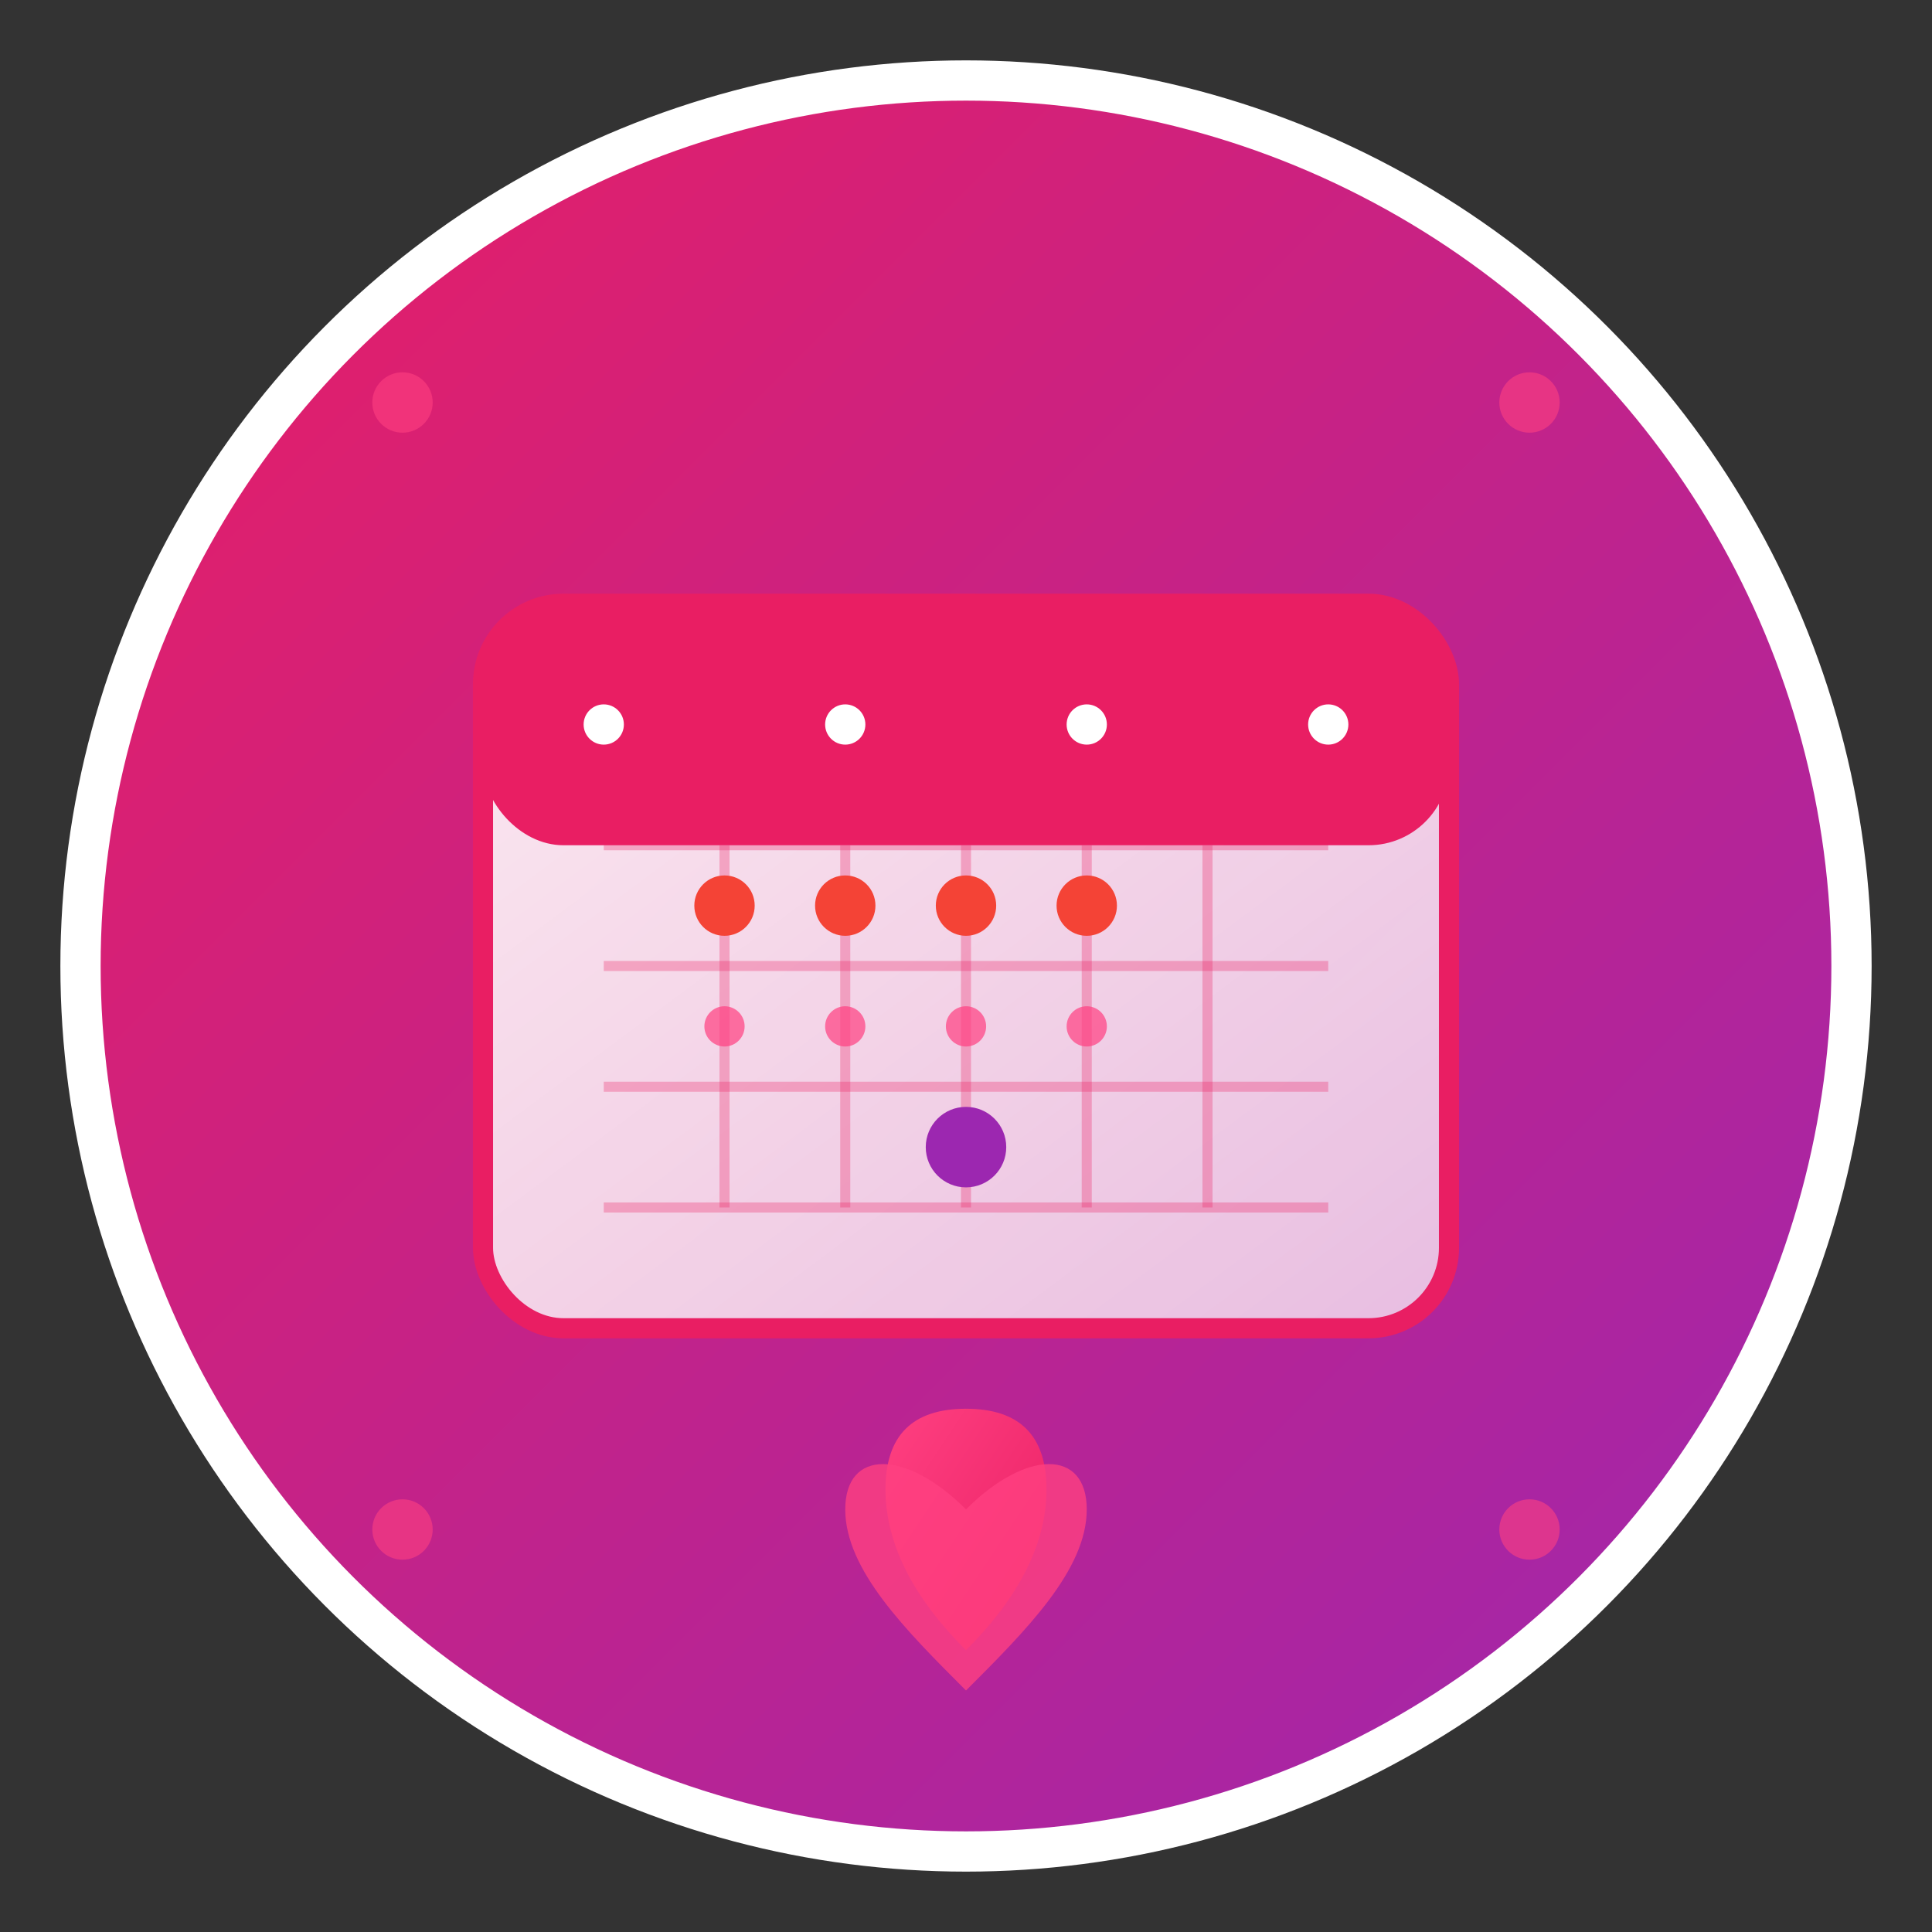<?xml version="1.0" encoding="UTF-8"?>
<svg width="192" height="192" viewBox="0 0 192 192" xmlns="http://www.w3.org/2000/svg">
  <rect x="0" y="0" width="192" height="192" fill="#333333" stroke="none"/>
  <defs>
    <linearGradient id="backgroundGradient" x1="0%" y1="0%" x2="100%" y2="100%">
      <stop offset="0%" style="stop-color:#E91E63;stop-opacity:1" />
      <stop offset="100%" style="stop-color:#9C27B0;stop-opacity:1" />
    </linearGradient>
    <linearGradient id="calendarGradient" x1="0%" y1="0%" x2="100%" y2="100%">
      <stop offset="0%" style="stop-color:#FFFFFF;stop-opacity:0.9" />
      <stop offset="100%" style="stop-color:#FFFFFF;stop-opacity:0.7" />
    </linearGradient>
    <linearGradient id="dropGradient" x1="0%" y1="0%" x2="100%" y2="100%">
      <stop offset="0%" style="stop-color:#FF4081;stop-opacity:1" />
      <stop offset="100%" style="stop-color:#E91E63;stop-opacity:1" />
    </linearGradient>
  </defs>
  
  <!-- Background circle -->
  <circle cx="96" cy="96" r="88" fill="url(#backgroundGradient)" stroke="#FFFFFF" stroke-width="4"/>
  
  <!-- Calendar base -->
  <rect x="48" y="60" width="96" height="72" rx="8" ry="8" fill="url(#calendarGradient)" stroke="#E91E63" stroke-width="2"/>
  
  <!-- Calendar header -->
  <rect x="48" y="60" width="96" height="24" rx="8" ry="8" fill="#E91E63"/>
  
  <!-- Calendar rings -->
  <circle cx="60" cy="72" r="2" fill="#FFFFFF"/>
  <circle cx="84" cy="72" r="2" fill="#FFFFFF"/>
  <circle cx="108" cy="72" r="2" fill="#FFFFFF"/>
  <circle cx="132" cy="72" r="2" fill="#FFFFFF"/>
  
  <!-- Calendar grid lines -->
  <line x1="60" y1="84" x2="132" y2="84" stroke="#E91E63" stroke-width="1" opacity="0.3"/>
  <line x1="60" y1="96" x2="132" y2="96" stroke="#E91E63" stroke-width="1" opacity="0.3"/>
  <line x1="60" y1="108" x2="132" y2="108" stroke="#E91E63" stroke-width="1" opacity="0.3"/>
  <line x1="60" y1="120" x2="132" y2="120" stroke="#E91E63" stroke-width="1" opacity="0.3"/>
  
  <line x1="72" y1="84" x2="72" y2="120" stroke="#E91E63" stroke-width="1" opacity="0.3"/>
  <line x1="84" y1="84" x2="84" y2="120" stroke="#E91E63" stroke-width="1" opacity="0.3"/>
  <line x1="96" y1="84" x2="96" y2="120" stroke="#E91E63" stroke-width="1" opacity="0.3"/>
  <line x1="108" y1="84" x2="108" y2="120" stroke="#E91E63" stroke-width="1" opacity="0.3"/>
  <line x1="120" y1="84" x2="120" y2="120" stroke="#E91E63" stroke-width="1" opacity="0.3"/>
  
  <!-- Period days (red dots) -->
  <circle cx="72" cy="90" r="3" fill="#F44336"/>
  <circle cx="84" cy="90" r="3" fill="#F44336"/>
  <circle cx="96" cy="90" r="3" fill="#F44336"/>
  <circle cx="108" cy="90" r="3" fill="#F44336"/>
  
  <!-- Fertile days (pink dots) -->
  <circle cx="72" cy="102" r="2" fill="#FF4081" opacity="0.7"/>
  <circle cx="84" cy="102" r="2" fill="#FF4081" opacity="0.7"/>
  <circle cx="96" cy="102" r="2" fill="#FF4081" opacity="0.7"/>
  <circle cx="108" cy="102" r="2" fill="#FF4081" opacity="0.7"/>
  
  <!-- Ovulation day (purple dot) -->
  <circle cx="96" cy="114" r="4" fill="#9C27B0"/>
  
  <!-- Water drop symbol -->
  <path d="M 96 140 Q 88 140 88 148 Q 88 156 96 164 Q 104 156 104 148 Q 104 140 96 140 Z" fill="url(#dropGradient)"/>
  
  <!-- Heart symbol -->
  <path d="M 96 150 C 90 144 84 144 84 150 C 84 156 90 162 96 168 C 102 162 108 156 108 150 C 108 144 102 144 96 150 Z" fill="#FF4081" opacity="0.8"/>
  
  <!-- Decorative elements -->
  <circle cx="40" cy="40" r="3" fill="#FF4081" opacity="0.6"/>
  <circle cx="152" cy="40" r="3" fill="#FF4081" opacity="0.6"/>
  <circle cx="40" cy="152" r="3" fill="#FF4081" opacity="0.6"/>
  <circle cx="152" cy="152" r="3" fill="#FF4081" opacity="0.6"/>
</svg>
